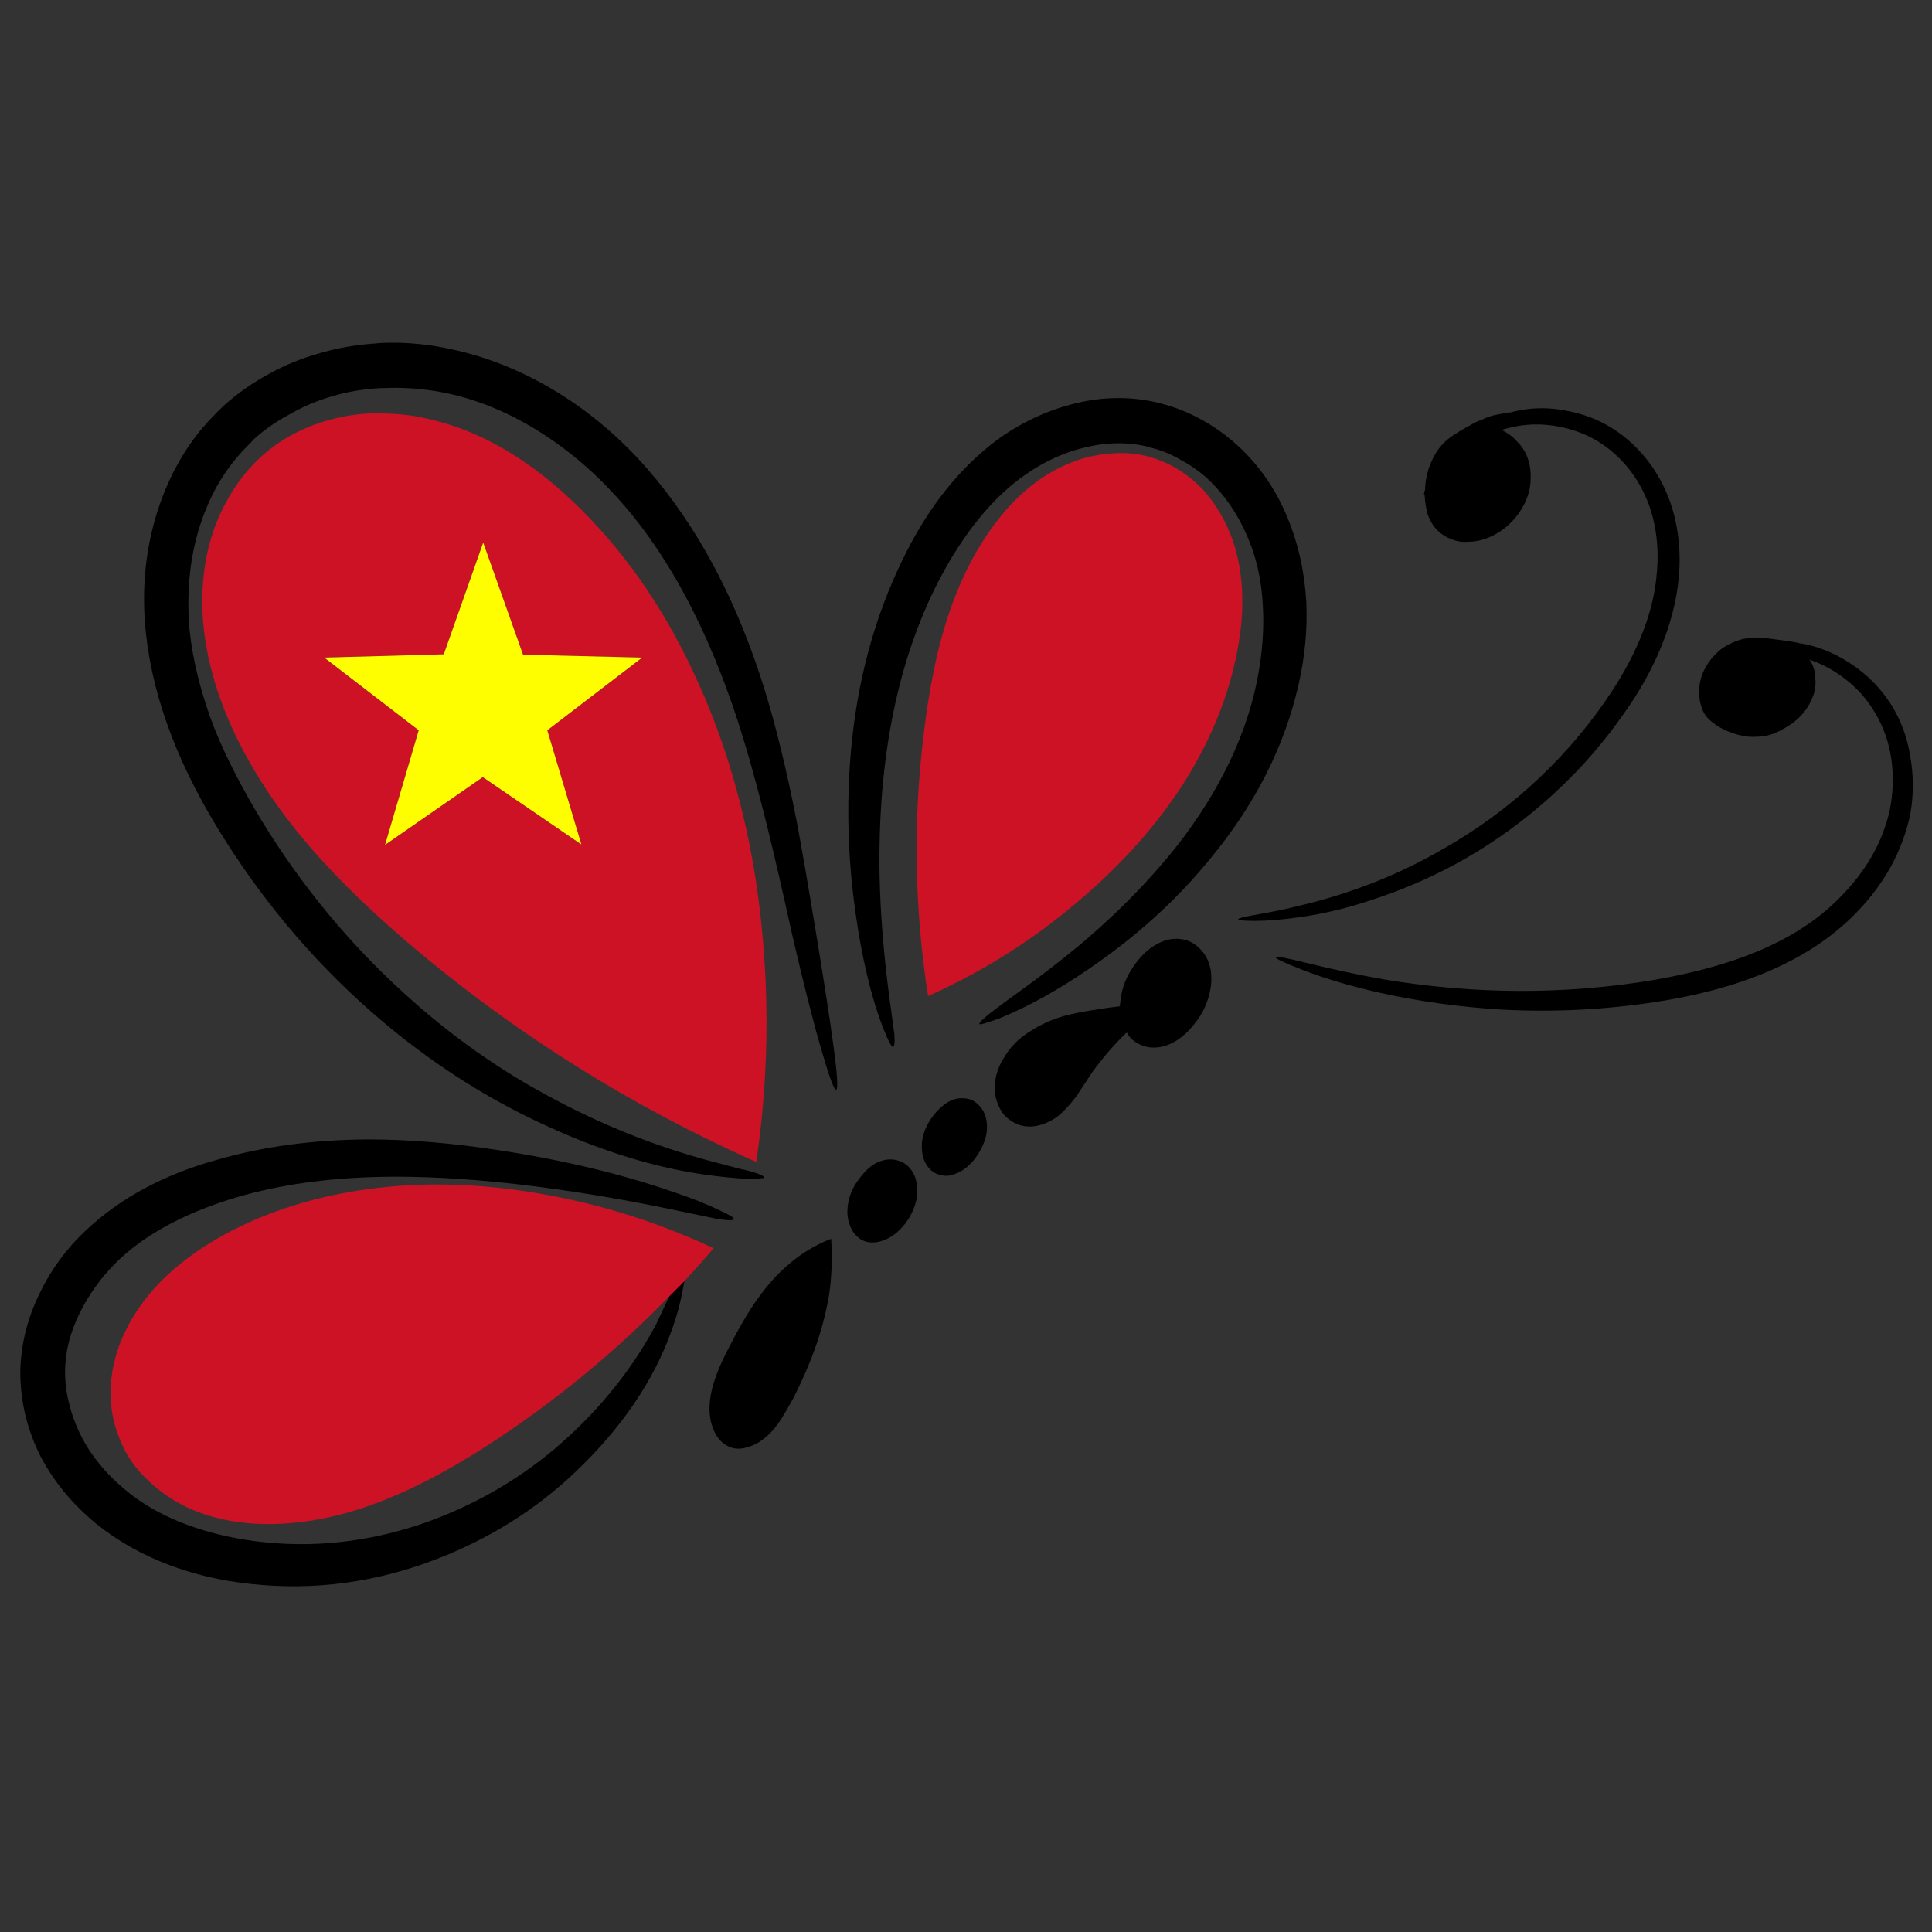 <?xml version="1.0" encoding="utf-8"?>
<!-- Generator: Adobe Illustrator 16.0.0, SVG Export Plug-In . SVG Version: 6.00 Build 0)  -->
<!DOCTYPE svg PUBLIC "-//W3C//DTD SVG 1.1//EN" "http://www.w3.org/Graphics/SVG/1.1/DTD/svg11.dtd">
<svg version="1.1" id="Layer_1" xmlns="http://www.w3.org/2000/svg" xmlns:xlink="http://www.w3.org/1999/xlink" x="0px" y="0px"
	 width="300px" height="300px" viewBox="0 0 300 300" enable-background="new 0 0 300 300" xml:space="preserve">
<rect x="0" y="0" width="300" height="300" fill="#333333" stroke="none"/>
<g>
	<path fill-rule="evenodd" clip-rule="evenodd" d="M180.146,62.629c2.252,0.552,4.441,1.424,6.568,2.614
		c2,1.106,3.849,2.446,5.55,4.019c3.316,3.061,5.867,6.761,7.653,11.097c1.701,4.125,2.679,8.547,2.935,13.267
		c0.171,4.167-0.234,8.397-1.213,12.693c-2.168,9.525-6.675,18.454-13.521,26.789c-4.849,5.995-10.59,11.352-17.221,16.072
		c-4.765,3.402-9.249,6.059-13.46,7.973c-1.53,0.724-2.827,1.232-3.891,1.53c-0.936,0.341-1.423,0.446-1.466,0.319
		c-0.128-0.256,1.296-1.468,4.273-3.635c4.592-3.275,8.632-6.378,12.118-9.313c6.08-5.23,11.226-10.63,15.435-16.2
		c6.039-8.165,9.844-16.435,11.417-24.812c0.724-3.869,0.979-7.569,0.766-11.098c-0.213-3.997-1.041-7.611-2.487-10.843
		c-1.531-3.487-3.551-6.399-6.059-8.738c-1.319-1.19-2.744-2.189-4.274-2.998c-1.53-0.893-3.146-1.531-4.848-1.914l-0.063-0.063
		c-3.104-0.766-6.357-0.744-9.76,0.063c-3.189,0.724-6.293,2.126-9.312,4.209c-5.104,3.53-9.609,9.037-13.521,16.52
		c-6.421,12.458-9.482,27.702-9.185,45.732c0.128,6.081,0.659,12.585,1.594,19.518c0.426,3.061,0.659,4.783,0.702,5.166
		c0.085,1.232,0.022,1.893-0.191,1.977c-0.17,0.043-0.511-0.509-1.021-1.657c-0.595-1.36-1.212-3.063-1.85-5.104
		c-1.701-5.698-2.913-12.268-3.636-19.708c-0.68-7.696-0.595-15.159,0.255-22.387c1.148-9.567,3.657-18.37,7.526-26.406
		c3.955-8.334,9.057-14.776,15.309-19.325c3.656-2.552,7.569-4.338,11.734-5.358c4.38-1.063,8.695-1.085,12.948-0.064
		L180.146,62.629z M95.698,77.106c-3.827-4.209-8.016-7.696-12.565-10.46c-5.103-3.104-10.312-5.081-15.626-5.931
		c-2.679-0.425-5.337-0.574-7.973-0.447c-0.127,0-0.255,0-0.383,0c-2.678,0.128-5.208,0.553-7.589,1.276
		c-2.254,0.637-4.38,1.53-6.378,2.68c-2.126,1.104-4.04,2.423-5.74,3.954c-0.298,0.34-0.744,0.808-1.34,1.404
		c-1.7,1.743-3.189,3.741-4.464,5.995c-1.19,2.169-2.147,4.487-2.87,6.953c-1.361,4.678-1.807,9.759-1.339,15.244
		c0.51,4.934,1.828,10.121,3.955,15.563c1.786,4.379,4.188,9.057,7.207,14.032c6.166,10.076,13.5,18.984,22.005,26.724
		c7.187,6.59,14.925,12.076,23.217,16.455c7.696,4.125,15.648,7.313,23.854,9.567c1.574,0.425,3.338,0.894,5.294,1.403
		c0.468,0.086,0.936,0.191,1.403,0.319c1.574,0.425,2.339,0.786,2.297,1.084c-0.808,0.085-1.701,0.127-2.679,0.127
		c-1.914-0.084-4.21-0.318-6.888-0.701c-8.037-1.19-16.434-3.848-25.194-7.973c-8.844-4.125-17.157-9.504-24.939-16.136
		c-9.185-7.824-17.115-16.967-23.791-27.426c-7.186-11.185-11.353-21.963-12.501-32.338c-0.681-6.25-0.213-12.203,1.403-17.859
		c0.851-2.976,1.999-5.783,3.444-8.419c1.531-2.806,3.359-5.294,5.485-7.463c0.425-0.467,1-1.042,1.722-1.722
		c2.126-1.914,4.486-3.572,7.081-4.976c2.466-1.36,5.081-2.423,7.845-3.189c2.594-0.764,5.294-1.253,8.101-1.466
		c0.51-0.042,1.02-0.086,1.53-0.128c3.147-0.127,6.293,0.107,9.439,0.703c6.208,1.147,12.183,3.486,17.923,7.016
		c5.145,3.189,9.759,7.122,13.84,11.8c7.867,9.014,13.947,20.453,18.242,34.314c1.786,5.782,3.444,12.586,4.975,20.41
		c0.723,3.827,1.701,9.461,2.934,16.902c1.403,8.505,2.338,14.563,2.806,18.178c0.595,4.38,0.723,6.592,0.383,6.634
		c-0.297,0.084-1.063-1.998-2.296-6.252c-1.275-4.379-2.785-10.332-4.528-17.858c-1.489-6.761-2.765-12.288-3.827-16.583
		c-1.956-7.951-3.848-14.521-5.677-19.708C108.815,95.54,102.884,84.973,95.698,77.106z M103.925,201.291
		c0.766-0.767,1.553-1.552,2.36-2.361l-0.191,0.894c-0.383,2.296-0.999,4.592-1.85,6.889c-2.806,7.823-7.824,15.158-15.052,22.005
		c-6.038,5.698-13.075,10.119-21.112,13.266c-9.567,3.742-19.326,5.061-29.276,3.955c-4.38-0.468-8.504-1.424-12.374-2.87
		c-4.337-1.616-8.185-3.784-11.544-6.506c-3.615-2.977-6.464-6.421-8.547-10.332c-1.063-2.085-1.871-4.274-2.423-6.57
		c-0.51-2.211-0.766-4.444-0.766-6.697c0.085-4.167,1.084-8.205,2.998-12.119c1.744-3.656,4.125-6.909,7.144-9.758
		c5.357-5.06,12.204-8.738,20.538-11.034c7.143-2.04,14.924-3.083,23.344-3.126c6.208,0,12.926,0.554,20.155,1.658
		c10.078,1.531,19.156,3.7,27.235,6.507c2.807,0.936,5.167,1.871,7.08,2.807c1.616,0.722,2.381,1.189,2.296,1.402
		c-0.085,0.256-0.999,0.234-2.743-0.063c-0.169-0.044-2.615-0.554-7.334-1.531c-9.482-1.957-18.539-3.359-27.171-4.209
		c-7.229-0.681-13.691-0.915-19.39-0.702c-8.037,0.297-15.244,1.445-21.622,3.443c-7.612,2.425-13.5,5.698-17.668,9.822
		c-2.338,2.339-4.209,4.934-5.612,7.782c-1.53,3.061-2.296,6.123-2.296,9.184c0,1.66,0.212,3.317,0.638,4.976
		c0.425,1.7,1.042,3.359,1.85,4.976c1.531,3.019,3.763,5.762,6.697,8.227c2.636,2.255,5.826,4.082,9.567,5.486
		c3.274,1.233,6.846,2.104,10.716,2.614c8.844,1.147,17.667,0.191,26.469-2.87c7.399-2.636,14.053-6.42,19.964-11.354
		c6.718-5.698,12.012-12.182,15.881-19.453C102.097,205.202,102.777,203.757,103.925,201.291z M183.143,145.8
		c1.19,0.085,2.231,0.573,3.125,1.467c0.894,0.85,1.467,1.956,1.722,3.317c0.213,1.36,0.106,2.763-0.319,4.21
		c-0.382,1.36-1.02,2.635-1.913,3.827c-1.445,1.955-3.04,3.209-4.783,3.763c-0.979,0.297-1.914,0.361-2.807,0.19
		c-0.977-0.213-1.807-0.638-2.486-1.275c-0.3-0.298-0.532-0.617-0.703-0.956c-0.084,0.042-0.148,0.085-0.19,0.127
		c-1.871,1.828-3.594,3.827-5.166,5.995c-0.553,0.851-1.383,2.105-2.487,3.763c-1.063,1.405-2.063,2.467-2.999,3.189
		c-0.892,0.638-1.849,1.086-2.87,1.34c-1.021,0.255-1.998,0.233-2.934-0.063c-0.978-0.341-1.808-0.894-2.488-1.658
		c-0.637-0.851-1.062-1.808-1.275-2.87c-0.169-1.021-0.127-2.083,0.129-3.189c0.255-1.021,0.681-1.977,1.275-2.87
		c0.978-1.658,2.402-3.04,4.272-4.146c1.404-0.894,3.019-1.616,4.847-2.17c1.405-0.382,3.105-0.722,5.104-1.02
		c1.233-0.213,2.467-0.383,3.699-0.511c0-0.212,0.022-0.425,0.064-0.638c0.171-2.125,0.957-4.124,2.36-5.995
		c0.935-1.276,1.955-2.232,3.061-2.871C180.655,145.991,181.909,145.672,183.143,145.8z M151.953,171.567
		c0.638,0.638,1.042,1.426,1.212,2.361c0.169,0.936,0.107,1.935-0.192,2.996c-0.339,0.978-0.807,1.893-1.402,2.744
		c-0.978,1.36-2.125,2.253-3.445,2.678c-0.68,0.256-1.338,0.298-1.977,0.128c-0.68-0.128-1.254-0.426-1.722-0.893
		c-0.468-0.469-0.829-1.085-1.084-1.851c-0.17-0.68-0.233-1.424-0.191-2.232c0.128-1.444,0.702-2.849,1.722-4.209
		c0.681-0.893,1.425-1.595,2.233-2.105c0.85-0.509,1.722-0.722,2.615-0.638C150.572,170.589,151.314,170.93,151.953,171.567z
		 M142.131,186.94c-0.298,1.02-0.787,1.997-1.467,2.933c-1.105,1.446-2.338,2.381-3.699,2.808c-0.765,0.254-1.488,0.318-2.168,0.19
		c-0.723-0.127-1.34-0.468-1.85-1.021c-0.511-0.511-0.872-1.149-1.085-1.914c-0.254-0.722-0.34-1.51-0.254-2.359
		c0.127-1.659,0.744-3.189,1.849-4.593c0.681-0.936,1.446-1.68,2.296-2.232c0.978-0.552,1.935-0.786,2.87-0.701
		c0.936,0.085,1.744,0.446,2.424,1.084c0.68,0.68,1.105,1.53,1.276,2.552C142.535,184.75,142.471,185.834,142.131,186.94z
		 M129.056,192.361c0.212,2.934,0.105,5.847-0.319,8.738c-0.34,2.039-0.829,4.081-1.467,6.122c-0.893,2.976-2.254,6.271-4.082,9.886
		c-0.723,1.318-1.339,2.383-1.85,3.189c-0.722,1.148-1.488,2.063-2.296,2.743c-0.935,0.851-1.914,1.403-2.934,1.658
		c-1.105,0.382-2.126,0.34-3.062-0.128c-1.105-0.553-1.892-1.51-2.359-2.87c-0.468-1.19-0.617-2.573-0.447-4.145
		c0.128-1.276,0.468-2.638,1.021-4.083c0.383-1.063,0.978-2.382,1.786-3.955c1.319-2.594,2.53-4.741,3.636-6.441
		c1.488-2.254,2.998-4.125,4.529-5.612c0.978-0.936,1.998-1.787,3.062-2.552C125.802,193.849,127.397,192.999,129.056,192.361z
		 M243.862,63.904c3.615,0.765,6.782,2.402,9.504,4.911c2.85,2.637,4.911,5.889,6.188,9.759c1.147,3.656,1.51,7.504,1.084,11.544
		c-0.554,5.103-2.296,10.29-5.23,15.563c-0.936,1.7-2.063,3.465-3.38,5.293c-3.53,5.06-7.675,9.653-12.438,13.778
		c-4.21,3.656-8.78,6.824-13.714,9.503c-4.295,2.297-8.717,4.167-13.267,5.613c-3.572,1.191-7.165,2.041-10.778,2.551
		c-2.636,0.382-4.976,0.574-7.016,0.574c-1.66,0-2.509-0.086-2.552-0.255c0-0.127,0.808-0.34,2.423-0.638
		c2.722-0.468,4.997-0.936,6.826-1.403c8.249-1.913,15.88-4.933,22.896-9.058c4.679-2.679,9.016-5.804,13.012-9.375
		c4.509-4.04,8.441-8.483,11.8-13.331c1.191-1.701,2.233-3.358,3.126-4.976c2.764-4.974,4.38-9.716,4.848-14.223
		c0.425-3.614,0.171-7.016-0.765-10.205c-1.063-3.402-2.786-6.251-5.167-8.547c-2.212-2.168-4.868-3.658-7.973-4.464
		c-2.807-0.723-5.528-0.808-8.165-0.256c-0.68,0.128-1.339,0.298-1.977,0.511c0.936,0.425,1.743,1.021,2.424,1.785
		c0.766,0.766,1.317,1.637,1.658,2.616c0.339,0.978,0.489,2.019,0.446,3.124c0,1.106-0.211,2.169-0.638,3.189
		c-0.383,0.979-0.936,1.914-1.658,2.807c-0.682,0.851-1.468,1.573-2.361,2.168c-1.657,1.106-3.337,1.659-5.037,1.659
		c-0.894,0.085-1.744-0.043-2.551-0.383c-0.852-0.298-1.596-0.765-2.232-1.403c-0.68-0.68-1.191-1.531-1.531-2.551
		c-0.255-0.936-0.405-1.914-0.447-2.935l-0.064,0.064c-0.084-0.042-0.042-0.341,0.129-0.893c0.042-1.404,0.319-2.722,0.828-3.956
		c0.512-1.318,1.213-2.423,2.105-3.316c0.765-0.765,2.062-1.637,3.891-2.615c0.383-0.213,0.724-0.405,1.021-0.574
		c0.213-0.084,0.574-0.234,1.085-0.446c0.723-0.341,1.424-0.574,2.104-0.702c1.274-0.254,2.041-0.383,2.296-0.383
		C237.591,63.224,240.673,63.181,243.862,63.904z M293.678,117.8c-0.385-2.552-1.192-4.87-2.425-6.953
		c-1.19-2.083-2.743-3.87-4.657-5.358c-1.743-1.36-3.613-2.381-5.611-3.061c0.594,0.892,0.894,1.849,0.894,2.87
		c0.126,1.147-0.065,2.253-0.575,3.316c-0.851,1.998-2.445,3.593-4.783,4.784c-0.682,0.382-1.404,0.659-2.17,0.83
		c-0.552,0.127-1.316,0.19-2.296,0.19c-0.85,0-1.849-0.19-2.997-0.574c-1.105-0.382-1.999-0.828-2.679-1.339
		c-0.807-0.552-1.36-1.083-1.658-1.594c-0.341-0.51-0.596-1.212-0.767-2.104c-0.169-0.936-0.169-1.85,0-2.743
		c0.171-0.936,0.49-1.787,0.957-2.551c0.554-0.978,1.318-1.871,2.297-2.679c0.935-0.68,1.977-1.19,3.124-1.531
		c0.98-0.255,2.105-0.34,3.382-0.255c0.511,0.042,1.701,0.192,3.571,0.446c1.148,0.171,1.851,0.298,2.105,0.384l1.147,0.19
		c2.509,0.596,4.826,1.616,6.952,3.062c2.509,1.659,4.57,3.764,6.188,6.315c1.486,2.38,2.466,5.017,2.933,7.908
		c0.553,3.063,0.553,6.125,0,9.185c-0.595,2.764-1.595,5.443-2.998,8.036c-1.445,2.594-3.253,4.997-5.422,7.208
		c-3.315,3.402-7.377,6.208-12.182,8.419c-5.316,2.466-11.565,4.252-18.753,5.358c-7.949,1.233-15.965,1.637-24.045,1.212
		c-6.462-0.383-12.777-1.255-18.943-2.615c-4.548-1.02-8.567-2.211-12.055-3.571c-2.848-1.106-4.231-1.765-4.146-1.978
		c0.043-0.169,1.531,0.107,4.465,0.83c4.337,1.063,8.397,1.935,12.183,2.614c14.243,2.383,28.255,2.425,42.031,0.129
		c6.932-1.19,12.863-2.913,17.797-5.167c4.507-2.083,8.227-4.634,11.161-7.654c1.998-1.998,3.656-4.146,4.975-6.441
		c1.274-2.254,2.189-4.592,2.742-7.017C293.974,123.179,294.059,120.479,293.678,117.8z"/>
	<path fill-rule="evenodd" clip-rule="evenodd" fill="#CD1225" d="M84.982,113.399l14.734-11.289l-18.497-0.447l-6.187-17.412
		l-6.123,17.348l-18.561,0.511l14.67,11.289l-5.23,17.795l15.181-10.524l15.308,10.46L84.982,113.399z M108.326,105.809
		c4.295,9.44,7.314,19.772,9.057,30.998c2.168,14.458,2.189,28.978,0.064,43.563v0.064c-1.574-0.681-3.104-1.382-4.592-2.104
		c-18.029-8.505-34.612-19.221-49.75-32.146c-6.591-5.655-12.033-11.077-16.328-16.264c-5.272-6.42-9.227-12.927-11.864-19.517
		c-2.976-7.569-4.06-14.692-3.252-21.367c0.425-3.742,1.467-7.229,3.125-10.46c1.743-3.402,3.976-6.23,6.697-8.483
		c3.486-2.807,7.589-4.635,12.31-5.485c2.083-0.382,4.167-0.511,6.25-0.382c2.423,0.042,4.847,0.382,7.271,1.02
		c7.994,1.956,15.669,6.612,23.025,13.969C97.654,86.526,103.649,95.39,108.326,105.809z M179.252,71.176
		c2.849,0.934,5.4,2.593,7.653,4.974c1.999,2.254,3.53,4.912,4.592,7.973c1.744,5.273,1.871,11.332,0.383,18.178
		c-1.487,6.889-4.336,13.564-8.545,20.027c-3.869,5.867-8.696,11.331-14.479,16.392c-7.441,6.591-15.69,11.907-24.748,15.945
		c-2.253-14.415-2.359-28.892-0.318-43.435c0.808-5.825,1.913-10.906,3.317-15.244c1.744-5.356,4.018-9.992,6.824-13.904
		c3.189-4.465,6.847-7.675,10.971-9.631c2.296-1.106,4.656-1.765,7.08-1.978C174.532,70.177,176.956,70.41,179.252,71.176z
		 M106.285,198.93c-0.808,0.81-1.595,1.595-2.36,2.361c-8.461,8.716-17.837,16.412-28.127,23.088
		c-5.272,3.402-10.184,6.06-14.734,7.973c-5.485,2.339-10.778,3.721-15.881,4.146c-5.826,0.51-11.013-0.213-15.563-2.17
		c-2.466-1.104-4.635-2.551-6.506-4.335c-2.041-1.872-3.529-3.998-4.465-6.379c-1.275-2.977-1.722-6.209-1.339-9.695
		c0.382-3.189,1.467-6.272,3.252-9.249c3.02-5.102,7.846-9.461,14.479-13.075c6.591-3.528,13.969-5.847,22.133-6.952
		c7.441-1.021,15.244-0.956,23.408,0.192c10.545,1.487,20.623,4.485,30.232,8.993C109.326,195.571,107.816,197.272,106.285,198.93z"
		/>
	<polygon fill-rule="evenodd" clip-rule="evenodd" fill="#FEFE00" points="84.982,113.399 90.276,131.131 74.969,120.67 
		59.788,131.194 65.019,113.399 50.348,102.11 68.909,101.599 75.032,84.251 81.219,101.663 99.716,102.11 	"/>
</g>
</svg>
